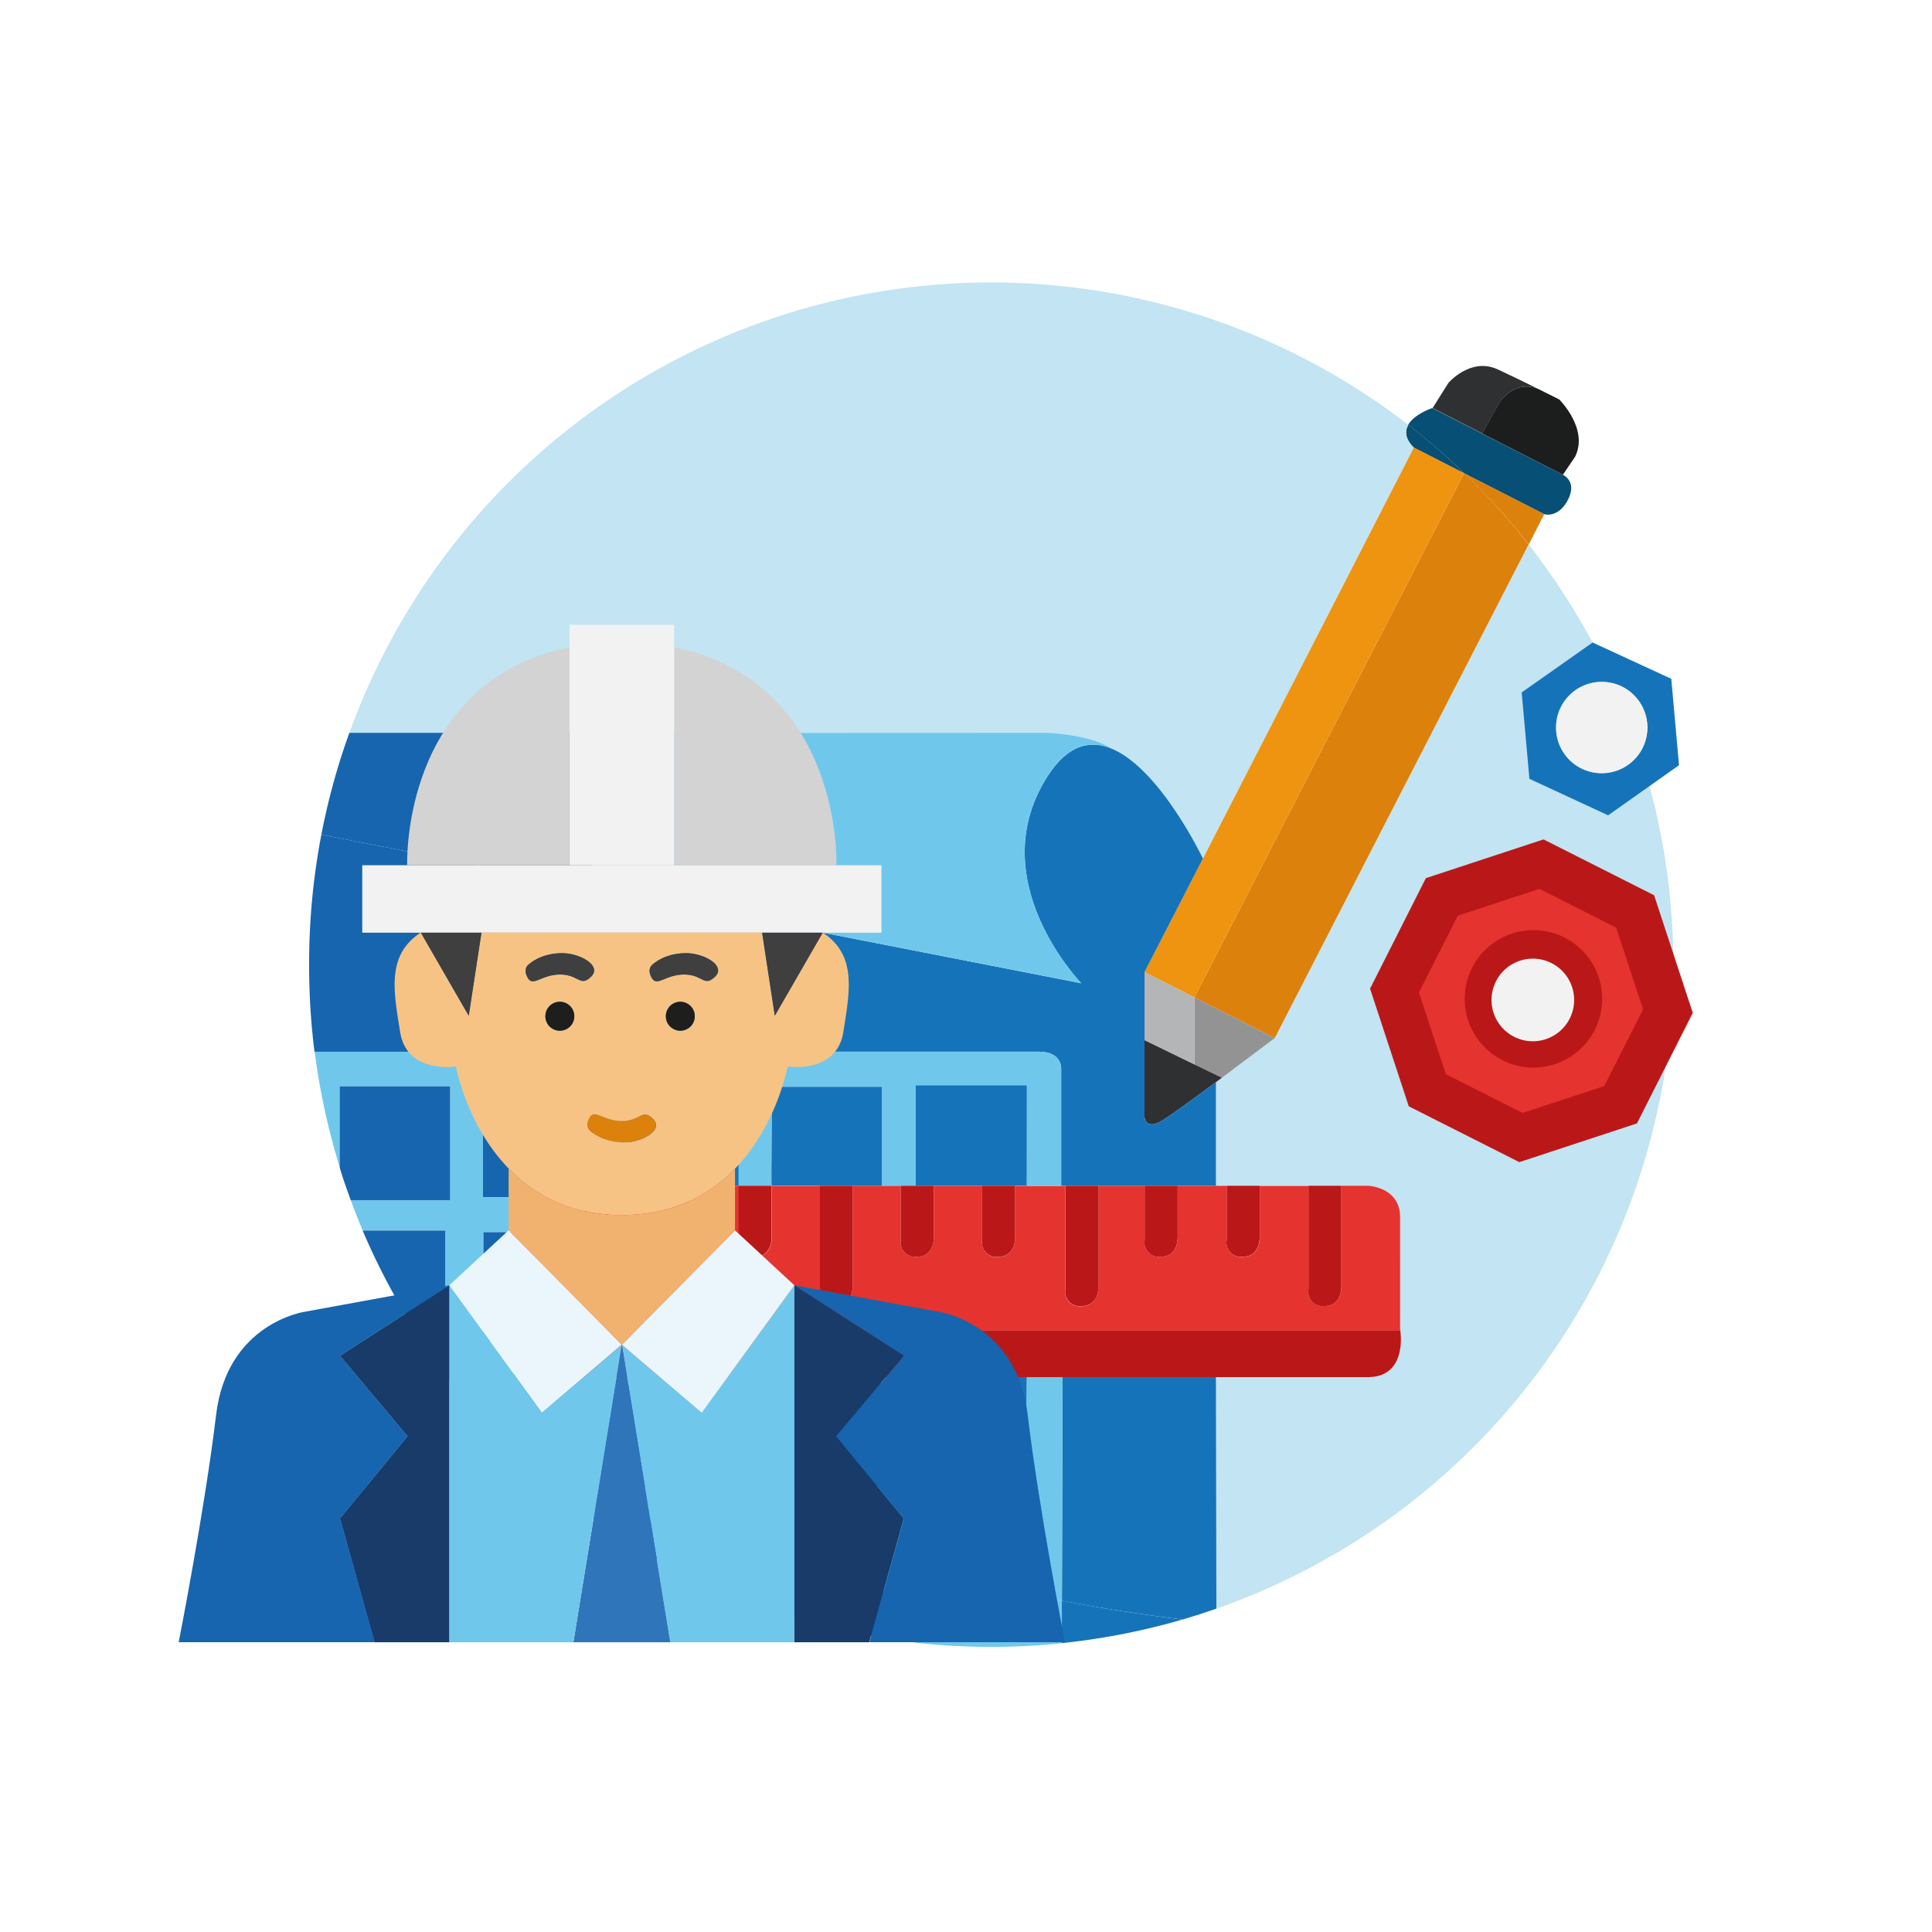 <svg id="Layer_1" data-name="Layer 1" xmlns="http://www.w3.org/2000/svg" viewBox="0 0 500 500"><path d="M403.54,103.39s7.7,7.61,4.08,14.84l-3.15,4.64-20.9-10.69,4.39-7.86s3.78-6.31,10.22-3.62c0,0,0,0,0,0l1.43.72C402,102.59,403.54,103.39,403.54,103.39Z" style="fill:#1c1d1d"/><path d="M404.47,122.87s3.8,1.66,1.3,6.49-6.13,3.71-6.13,3.71L379,122.54a176.63,176.63,0,0,0-14.57-12.6c1.62-2.8,6.24-4.33,6.24-4.33l12.86,6.57Z" style="fill:#084f76"/><path d="M399.64,133.07l-4,7.84A174.83,174.83,0,0,0,379,122.54Z" style="fill:#dc810b"/><path d="M395.6,140.91a176.59,176.59,0,0,1-80.8,275.41l-.11-59.93H354c9.48,0,8.68-10,8.4-12.07,0-.23-.05-.36-.05-.36V315c0-7.88-8.35-8.16-8.35-8.16H314.69v-26.8l1.54-1.14c7-5.22,13.67-10.26,13.67-10.26Z" style="fill:#c2e4f3"/><path d="M395.6,140.91,329.9,268.66l-20.8-10.53,69.79-135.66.15.07A174.83,174.83,0,0,1,395.6,140.91Z" style="fill:#dc810b"/><path d="M398.18,100.7C391.74,98,388,104.32,388,104.32l-4.39,7.86-12.86-6.57,4.08-6.49s5.75-6.77,12.79-3.52C391.09,97.21,395.08,99.16,398.18,100.7Z" style="fill:#2f3031"/><path d="M364.47,109.94A176.63,176.63,0,0,1,379,122.54l-.15-.07h0l-13-6.64C363.58,113.49,363.56,111.52,364.47,109.94Z" style="fill:#084f76"/><polygon points="378.89 122.46 378.89 122.47 309.1 258.13 296.2 251.59 311.31 222.16 365.88 115.81 378.89 122.46" style="fill:#ee9411"/><path d="M364.47,109.94c-.91,1.58-.89,3.55,1.41,5.88L311.31,222.16S300.4,199.25,288,193.84h0c-6-4-17.22-4.19-17.22-4.19H90.42a176.6,176.6,0,0,1,274.05-79.7Z" style="fill:#c2e4f3"/><path d="M347.15,332.65s.37,5.37-4.45,5.37a3.72,3.72,0,0,1-4.07-4.45V306.86h8.52Z" style="fill:#ba1818"/><path d="M309.1,258.13l20.8,10.53s-6.64,5-13.67,10.26l-7.13-3.46Z" style="fill:#939393"/><path d="M326,319.88s.37,5.38-4.45,5.38a3.73,3.73,0,0,1-4.09-4.45V306.86H326Z" style="fill:#ba1818"/><path d="M362.36,344s0,.13.05.36H132.55V315.21a7.69,7.69,0,0,1,2-5.38,9,9,0,0,1,4.84-2.59,17.13,17.13,0,0,1,3.75-.38h5.75v26.71A3.73,3.73,0,0,0,153,338c4.83,0,4.45-5.37,4.45-5.37V306.86h12.81v13.95a3.72,3.72,0,0,0,4.07,4.45c4.82,0,4.45-5.38,4.45-5.38v-13h12.43v13.95a3.73,3.73,0,0,0,4.08,4.45c4.83,0,4.46-5.38,4.46-5.38v-13h12.42v26.71A3.73,3.73,0,0,0,216.2,338c4.82,0,4.45-5.37,4.45-5.37V306.86h12.5v13.95a3.73,3.73,0,0,0,4.08,4.45c4.83,0,4.46-5.38,4.46-5.38v-13h12.49v13.95a3.73,3.73,0,0,0,4.09,4.45c4.81,0,4.45-5.38,4.45-5.38v-13h13v26.71a3.73,3.73,0,0,0,4.08,4.45c4.83,0,4.45-5.37,4.45-5.37V306.86h12v13.95a3.74,3.74,0,0,0,4.08,4.45c4.83,0,4.46-5.38,4.46-5.38v-13h12.69v13.95a3.73,3.73,0,0,0,4.09,4.45c4.82,0,4.45-5.38,4.45-5.38v-13h12.62v26.71A3.72,3.72,0,0,0,342.7,338c4.82,0,4.45-5.37,4.45-5.37V306.86H354s8.35.28,8.35,8.16Z" style="fill:#e5332f"/><path d="M309.1,275.46l7.13,3.46-1.54,1.14c-6.21,4.6-12.35,9.07-14.2,10.11-4.09,2.32-4.29-1.11-4.29-1.11V269.17Z" style="fill:#2f3031"/><path d="M314.69,356.39l.11,59.93c-2.88,1-5.81,1.95-8.76,2.82-11.28-1.4-21.66-3.05-31.22-4.87v-.75l.17-57.13Z" style="fill:#1574b9"/><path d="M314.69,280.06v26.8H274.63V276.81s.46-4.63-5.75-4.63h-139c-3.32-25.53,1.59-44.3,2.23-46.62l28.4,5.55,119.32,23.35s-26-26.71-8.71-53.6c5.35-8.34,11.25-9.46,16.85-7,12.44,5.41,23.35,28.32,23.35,28.32L296.2,251.59v37.47s.2,3.43,4.29,1.11C302.34,289.13,308.48,284.66,314.69,280.06Z" style="fill:#1574b9"/><polygon points="309.1 258.13 309.1 275.45 296.2 269.17 296.2 251.59 309.1 258.13" style="fill:#b3b5b7"/><path d="M304.78,319.88s.37,5.38-4.46,5.38a3.74,3.74,0,0,1-4.08-4.45V306.86h8.54Z" style="fill:#ba1818"/><path d="M284.27,332.65s.38,5.37-4.45,5.37a3.73,3.73,0,0,1-4.08-4.45V306.86h8.53Z" style="fill:#ba1818"/><path d="M270.74,189.64s11.19.24,17.22,4.19h0c-5.6-2.44-11.5-1.32-16.85,7-17.26,26.89,8.71,53.6,8.71,53.6L160.5,231.11s-13.29-7.81-11.26-24,17.26-17.43,17.26-17.43Z" style="fill:#6fc8ec"/><path d="M306,419.14a177,177,0,0,1-31.22,6.1v-11C284.38,416.09,294.76,417.74,306,419.14Z" style="fill:#1574b9"/><path d="M275,356.39l-.17,57.13v.75c-3.11-.6-6.13-1.21-9.06-1.85v-17.6H237.22V405c-2.94-.93-5.77-1.86-8.46-2.81v-8.28H208.57a141.58,141.58,0,0,1-17.78-10V356.39h9.09l.38,28.57,28-.38-.19-28.19h9.64l.56,28.38h27.08l.38-28.38Z" style="fill:#6fc8ec"/><path d="M268.88,272.18c6.21,0,5.75,4.63,5.75,4.63v30.05h-8.9v-26H237v26h-8.72v-25.6H199.88s-.37,25.6-.18,25.6h-8.54V281.08H162.6v25.78h-9.09v-25.6H131.38c-.63-3.11-1.12-6.14-1.51-9.08Z" style="fill:#6fc8ec"/><path d="M265.76,412.42V424.3H237.22V405C245.71,407.63,255.19,410.15,265.76,412.42Z" style="fill:#1665ae"/><path d="M265.76,394.82v17.6c-10.57-2.27-20-4.79-28.54-7.45V394.82Z" style="fill:#1665ae"/><path d="M265.76,424.3V412.42c2.93.64,5.95,1.25,9.06,1.85v11a178.32,178.32,0,0,1-37.7-.12l.1-.82Z" style="fill:#6fc8ec"/><path d="M265.73,306.67v.19H237v-26h28.75Z" style="fill:#1574b9"/><polygon points="265.73 356.39 265.35 384.77 238.27 384.77 237.72 356.39 265.73 356.39" style="fill:#1574b9"/><path d="M262.72,319.88s.36,5.38-4.45,5.38a3.73,3.73,0,0,1-4.09-4.45V306.86h8.54Z" style="fill:#ba1818"/><path d="M241.69,319.88s.37,5.38-4.46,5.38a3.73,3.73,0,0,1-4.08-4.45V306.86h8.54Z" style="fill:#ba1818"/><path d="M228.76,402.16v21.2H225A174.43,174.43,0,0,1,200.21,417V393.88h8.36A200.72,200.72,0,0,0,228.76,402.16Z" style="fill:#1665ae"/><path d="M228.76,393.88v8.28a200.72,200.72,0,0,1-20.19-8.28Z" style="fill:#1665ae"/><path d="M228.76,423.36v-21.2c2.69.95,5.52,1.88,8.46,2.81V424.3l-.1.82q-6.13-.66-12.15-1.76Z" style="fill:#6fc8ec"/><path d="M228.26,281.26v25.6H199.7c-.19,0,.18-25.6.18-25.6Z" style="fill:#1574b9"/><polygon points="228.07 356.39 228.26 384.58 200.25 384.96 199.88 356.39 228.07 356.39" style="fill:#1574b9"/><path d="M220.65,332.65S221,338,216.2,338a3.73,3.73,0,0,1-4.08-4.45V306.86h8.53Z" style="fill:#ba1818"/><path d="M208.57,393.88h-8.36V417q-4.77-1.62-9.42-3.48V393.48H162.6v5.67q-4.47-2.79-8.72-5.85v-.38h-.52q-5.62-4-10.91-8.52h11.24v-28h8.91V385h28.19v-1A141.58,141.58,0,0,0,208.57,393.88Z" style="fill:#6fc8ec"/><path d="M199.7,319.88s.37,5.38-4.46,5.38a3.73,3.73,0,0,1-4.08-4.45V306.86h8.54Z" style="fill:#ba1818"/><path d="M191.16,281.08v25.78H162.6V281.08Z" style="fill:#1574b9"/><path d="M190.79,393.48v20.06a175.52,175.52,0,0,1-28.19-14.39v-5.67Z" style="fill:#1665ae"/><path d="M190.79,383.91v1H162.6V356.39h2.56C165.78,358.27,170.46,370.41,190.79,383.91Z" style="fill:#1665ae"/><path d="M190.79,356.39v27.52c-20.33-13.5-25-25.64-25.63-27.52Z" style="fill:#1574b9"/><path d="M178.73,319.88s.37,5.38-4.45,5.38a3.72,3.72,0,0,1-4.07-4.45V306.86h8.52Z" style="fill:#ba1818"/><path d="M199.88,356.39H142.57a11,11,0,0,1-4-1.05c-2.37-1.12-5-3.44-5.78-8.25a16.83,16.83,0,0,1-.21-2.76H362.41c.28,2.07,1.08,12.07-8.4,12.07H199.88Z" style="fill:#ba1818"/><path d="M132.1,225.56,83.17,216a173.41,173.41,0,0,1,7.25-26.35H166.5s-15.21,1.2-17.26,17.43,11.26,24,11.26,24Z" style="fill:#1665ae"/><path d="M157.4,332.65S157.78,338,153,338a3.73,3.73,0,0,1-4.08-4.45V306.86h8.53Z" style="fill:#ba1818"/><path d="M153.69,356.39v28H142.45a177.65,177.65,0,0,1-16.73-16.19l.15-12.75h12.61l.06-.12a11,11,0,0,0,4,1.05Z" style="fill:#1665ae"/><path d="M153.51,306.5v.36H143.12a17.13,17.13,0,0,0-3.75.38l0-.07a134.32,134.32,0,0,1-8-25.91h22.13Z" style="fill:#1574b9"/><path d="M139.35,307.17l0,.07a9,9,0,0,0-4.84,2.59H125V281.26h6.43A134.32,134.32,0,0,0,139.35,307.17Z" style="fill:#1665ae"/><path d="M132.76,347.09c.73,4.81,3.41,7.13,5.78,8.25l-.06.12H125.87l-.15,12.75a174.9,174.9,0,0,1-15.87-20.27h5.39V318.46H93.87c-1.08-2.58-2.11-5.2-3.09-7.83h25.71V281.15H88V302.3a175.62,175.62,0,0,1-6.56-30.12h48.48c.39,2.94.88,6,1.51,9.08H125v28.57h9.58a7.69,7.69,0,0,0-2,5.38v3.71h-7.42v28.2h7.42Z" style="fill:#6fc8ec"/><path d="M132.55,344.33a16.83,16.83,0,0,0,.21,2.76l-.21,0h-7.42v-28.2h7.42Z" style="fill:#1665ae"/><path d="M83.17,216l48.93,9.57c-.64,2.32-5.55,21.09-2.23,46.62H81.39A178.57,178.57,0,0,1,80,249.63,176.67,176.67,0,0,1,83.17,216Z" style="fill:#1665ae"/><path d="M116.49,281.15v29.48H90.78c-1-2.74-2-5.53-2.83-8.33V281.15Z" style="fill:#1665ae"/><path d="M115.24,318.46v29.48h-5.39a176.39,176.39,0,0,1-16-29.48Z" style="fill:#1665ae"/><path d="M427.67,232l9.88,30-14.26,28.24-30.05,9.89L365,286l-9.89-30.06,14.26-28.23,30.06-9.89Zm-1.91,29.21-7.09-21.53L398.44,229.5l-21.53,7.08-10.22,20.24,7.08,21.53L394,288.57l21.53-7.09Z" style="fill:#ba1818"/><path d="M418.67,239.72l7.09,21.53-10.22,20.23L394,288.57l-20.24-10.22-7.08-21.53,10.22-20.24,21.53-7.08Zm-5.4,13.38a17.29,17.29,0,1,0-11,21.82A17.28,17.28,0,0,0,413.27,253.1Z" style="fill:#e5332f"/><path d="M391.45,242.08a17.29,17.29,0,1,1-11,21.82A17.28,17.28,0,0,1,391.45,242.08Zm15.88,13.22a11.19,11.19,0,1,0-7.14,14.13A11.19,11.19,0,0,0,407.33,255.3Z" style="fill:#ba1818"/><path d="M393.19,248.16a11.2,11.2,0,1,1-7.13,14.13A11.19,11.19,0,0,1,393.19,248.16Z" style="fill:#f2f2f2"/><polygon points="399.43 217.78 369.37 227.67 355.11 255.9 365 285.96 393.24 300.22 423.29 290.33 437.55 262.09 427.67 232.04 399.43 217.78" style="fill:none;stroke:#ba1818;stroke-miterlimit:10"/><polygon points="398.44 229.5 376.91 236.58 366.69 256.82 373.77 278.35 394.01 288.57 415.54 281.48 425.76 261.25 418.67 239.72 398.44 229.5" style="fill:none;stroke:#ba1818;stroke-miterlimit:10"/><circle cx="396.85" cy="258.5" r="17.29" style="fill:none;stroke:#ba1818;stroke-miterlimit:10"/><path d="M407.33,255.3a11.19,11.19,0,1,1-14.14-7.14A11.19,11.19,0,0,1,407.33,255.3Z" style="fill:none;stroke:#ba1818;stroke-miterlimit:10"/><path d="M432.53,175.68l2,22.36L416.18,211l-20.37-9.44-2-22.36,18.36-12.92Zm-7.29,17.57A11.81,11.81,0,1,0,409.55,199,11.82,11.82,0,0,0,425.24,193.25Z" style="fill:#1574b9"/><path d="M419.49,177.56a11.82,11.82,0,1,1-15.69,5.76A11.82,11.82,0,0,1,419.49,177.56Z" style="fill:#f2f2f2"/><path d="M275.61,425H225l8.94-32-17.48-21.27,17.48-20.85-28.3-18.22,37.34,6.84s20.17,2.84,23,26.75S275.61,425,275.61,425Z" style="fill:#1665ae"/><polygon points="233.89 350.86 216.41 371.71 233.89 392.98 224.95 425.01 205.59 425.01 205.59 332.64 233.89 350.86" style="fill:#183b6a"/><polygon points="228.11 223.92 228.11 241.38 212.93 241.38 197.25 241.38 160.92 241.38 124.61 241.38 108.92 241.38 93.75 241.38 93.75 223.92 105.38 223.92 147.38 223.92 160.92 223.92 174.47 223.92 216.47 223.92 228.11 223.92" style="fill:#f2f2f2"/><path d="M190.22,302.45c-6.48,6.7-15.86,12-29.3,12s-22.81-5.34-29.29-12.05C120.72,291.16,118,276,118,276s-12.69,2-14.44-8.86-3.52-20,5.34-25.8l12.39,21.5,3.29-21.5h72.64l3.28,21.5,12.4-21.5c8.85,5.81,7.08,14.92,5.34,25.8S203.82,276,203.82,276,201.13,291.17,190.22,302.45Zm-5.14-49.71c2.87-2.83-2.92-6.06-7.5-6.06-5.93,0-8.89,3.1-8.89,3.1s-1.35,1.07,0,3.36,3.51-.94,8.35-.94S182.2,255.57,185.08,252.74ZM179.8,263a3.74,3.74,0,1,0-3.74,3.75A3.73,3.73,0,0,0,179.8,263Zm-18.26,32.66c4.58,0,10.37-3.23,7.49-6.06s-3.18.54-8,.54-7-3.23-8.35-.94,0,3.36,0,3.36S155.62,295.65,161.54,295.65ZM153,252.74c2.86-2.83-2.92-6.06-7.5-6.06-5.93,0-8.89,3.1-8.89,3.1s-1.35,1.07,0,3.36,3.5-.94,8.35-.94S150.12,255.57,153,252.74ZM148.62,263a3.74,3.74,0,1,0-3.73,3.75A3.72,3.72,0,0,0,148.62,263Z" style="fill:#f7c384"/><path d="M174.47,167.5c43.78,9.1,42,56.42,42,56.42h-42Z" style="fill:#d3d3d3"/><polygon points="212.93 241.38 200.53 262.88 197.25 241.38 212.93 241.38" style="fill:#3f3f3f"/><polygon points="205.59 332.64 205.59 425.01 173.47 425.01 160.92 348.01 181.62 365.66 205.59 332.64" style="fill:#6fc8ec"/><polygon points="205.59 332.64 181.62 365.66 160.92 348.01 190.22 318.41 205.59 332.64" style="fill:#eaf6fb"/><path d="M190.22,302.45v16L160.92,348l-29.29-29.6v-16c6.48,6.71,15.86,12.05,29.29,12.05S183.74,309.15,190.22,302.45Z" style="fill:#f1b26f"/><path d="M177.58,246.68c4.58,0,10.37,3.23,7.5,6.06s-3.19-.54-8-.54-7,3.23-8.35.94,0-3.36,0-3.36S171.65,246.68,177.58,246.68Z" style="fill:#3f3f3f"/><path d="M176.06,259.26a3.74,3.74,0,1,1-3.73,3.73A3.73,3.73,0,0,1,176.06,259.26Z" style="fill:#1e1e1c"/><polygon points="174.47 167.5 174.47 223.92 160.92 223.92 147.38 223.92 147.38 167.5 147.38 161.68 160.92 161.68 174.47 161.68 174.47 167.5" style="fill:#f2f2f2"/><polygon points="160.92 348.01 173.47 425.01 148.39 425.01 160.92 348.01" style="fill:#2e75ba"/><path d="M169,289.59c2.88,2.83-2.91,6.06-7.49,6.06-5.92,0-8.89-3.1-8.89-3.1s-1.34-1.07,0-3.36,3.5.94,8.35.94S166.16,286.76,169,289.59Z" style="fill:#dc810b"/><polygon points="131.63 318.41 160.92 348.01 140.24 365.66 116.26 332.64 131.63 318.41" style="fill:#eaf6fb"/><polygon points="160.92 348.01 148.39 425.01 116.26 425.01 116.26 332.64 140.24 365.66 160.92 348.01" style="fill:#6fc8ec"/><path d="M145.5,246.68c4.58,0,10.36,3.23,7.5,6.06s-3.2-.54-8-.54-7,3.23-8.35.94,0-3.36,0-3.36S139.57,246.68,145.5,246.68Z" style="fill:#3f3f3f"/><path d="M144.89,259.26a3.74,3.74,0,1,1-3.74,3.73A3.72,3.72,0,0,1,144.89,259.26Z" style="fill:#1e1e1c"/><path d="M147.38,167.5v56.42h-42S103.61,176.6,147.38,167.5Z" style="fill:#d3d3d3"/><polygon points="124.61 241.38 121.32 262.88 108.92 241.38 124.61 241.38" style="fill:#3f3f3f"/><polygon points="116.26 332.64 116.26 425.01 96.91 425.01 87.96 392.98 105.44 371.71 87.96 350.86 116.26 332.64" style="fill:#183b6a"/><path d="M116.26,332.64,88,350.86l17.48,20.85L88,393l9,32H46.25s6.83-34.87,9.67-58.78,23-26.75,23-26.75Z" style="fill:#1665ae"/></svg>